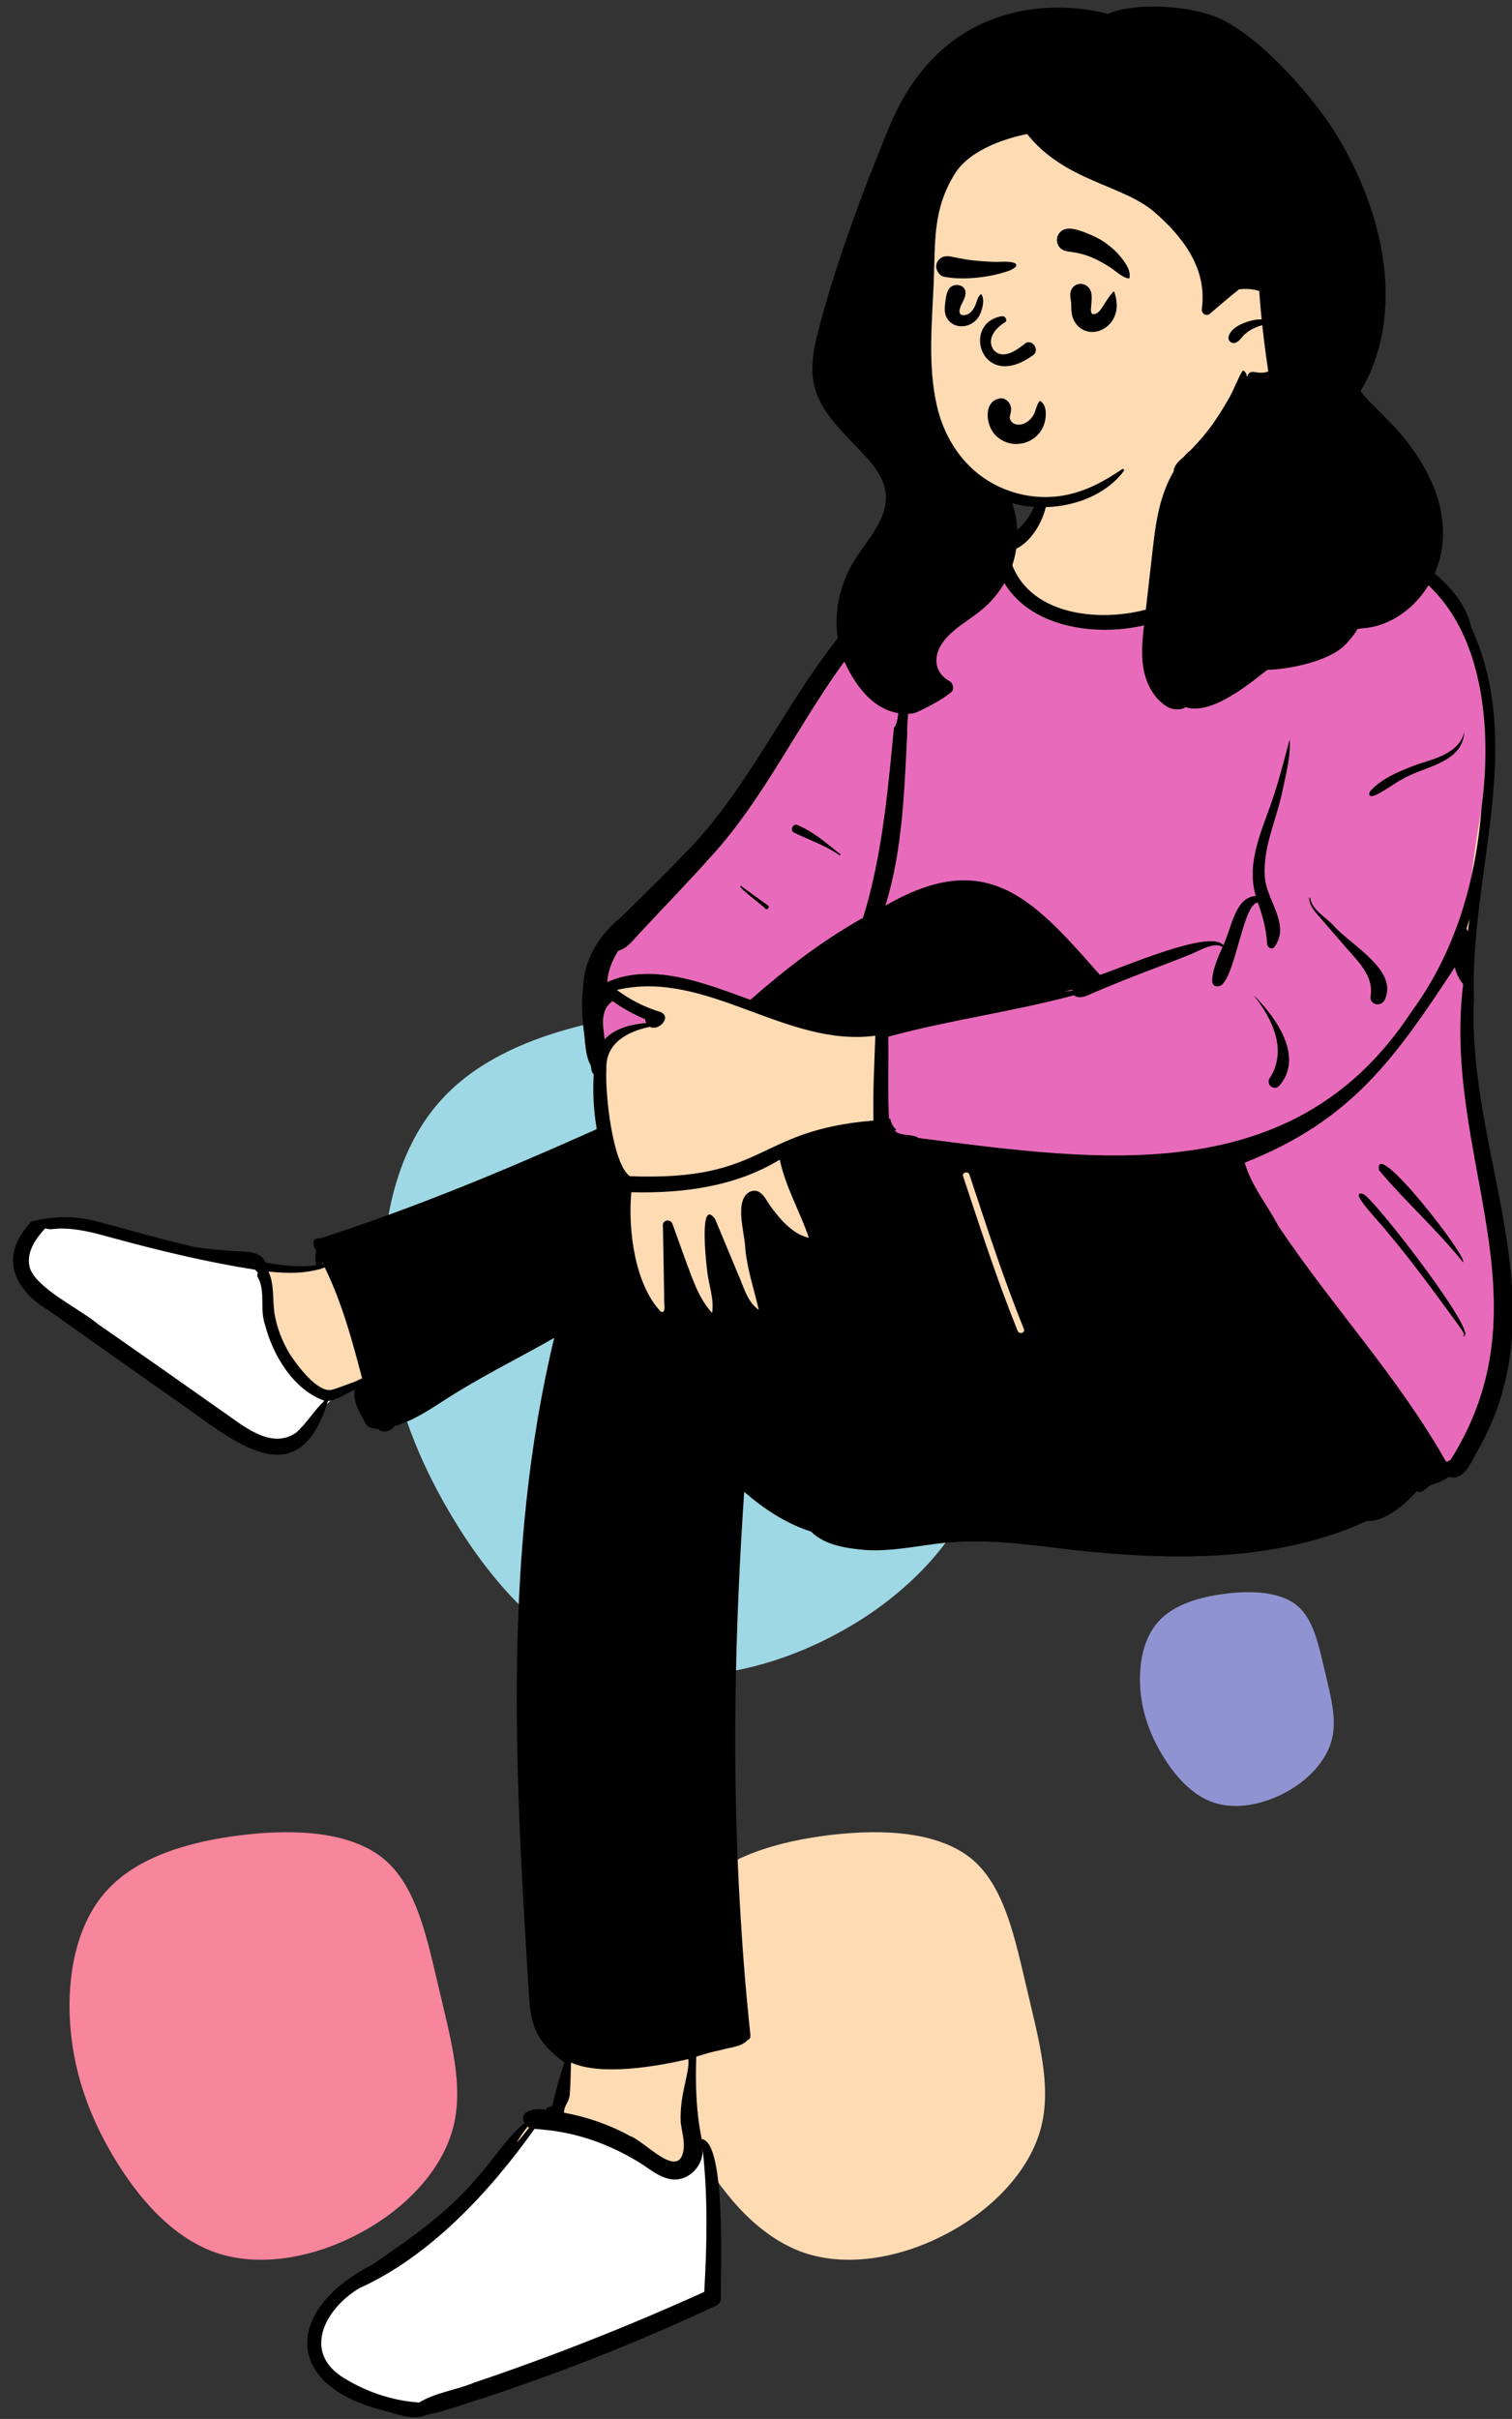 <svg width="232" height="371" viewBox="0 0 232 371" fill="none" xmlns="http://www.w3.org/2000/svg">
<rect x="0" y="0" width="232" height="371" fill="#333333" stroke="none"/>
<path d="M174.957 258.846C174.719 255.212 175.421 251.248 177.772 248.677C180.109 246.092 184.096 244.9 188.215 244.412C192.335 243.924 196.568 244.178 199.091 246.306C201.598 248.445 202.373 252.494 203.275 256.285C204.161 260.087 205.184 263.645 204.336 266.89C203.474 270.119 200.725 273.047 197.268 274.904C193.805 276.79 189.634 277.605 186.226 276.471C182.805 275.322 180.147 272.226 178.25 269.024C176.341 265.806 175.195 262.479 174.957 258.846Z" fill="#9093D1"/>
<path d="M10.756 310.303C10.28 303.036 11.685 295.107 16.385 289.967C21.061 284.795 29.032 282.412 37.271 281.436C45.511 280.46 53.978 280.969 59.023 285.224C64.037 289.501 65.587 297.601 67.391 305.182C69.162 312.786 71.21 319.902 69.513 326.393C67.791 332.851 62.292 338.706 55.376 342.422C48.452 346.192 40.111 347.821 33.293 345.556C26.452 343.258 21.134 337.066 17.341 330.661C13.524 324.223 11.232 317.57 10.756 310.303Z" fill="#F7859C"/>
<path d="M104.999 400.555C104.522 393.288 105.928 385.359 110.628 380.219C115.304 375.047 123.275 372.664 131.515 371.688C139.753 370.712 148.221 371.221 153.265 375.474C158.279 379.752 159.83 387.852 161.634 395.433C163.404 403.038 165.454 410.154 163.756 416.645C162.034 423.102 156.534 428.958 149.618 432.673C142.694 436.442 134.354 438.072 127.536 435.807C120.694 433.51 115.376 427.318 111.584 420.911C107.767 414.473 105.474 407.822 104.999 400.555Z" fill="#F7859C"/>
<path d="M58.879 200.441C58.153 189.092 60.37 176.705 67.731 168.665C75.055 160.577 87.523 156.835 100.407 155.291C113.29 153.747 126.526 154.521 134.404 161.154C142.23 167.822 144.634 180.47 147.435 192.305C150.184 204.177 153.368 215.287 150.697 225.427C147.989 235.518 139.377 244.677 128.555 250.496C117.72 256.4 104.676 258.966 94.023 255.444C83.333 251.873 75.035 242.215 69.122 232.219C63.171 222.173 59.604 211.79 58.879 200.441Z" fill="#9FD8E5"/>
<path d="M100.959 310.304C100.482 303.037 101.888 295.108 106.588 289.968C111.263 284.796 119.235 282.413 127.474 281.437C135.712 280.461 144.181 280.97 149.225 285.223C154.239 289.502 155.79 297.602 157.594 305.183C159.364 312.787 161.413 319.903 159.716 326.394C157.994 332.851 152.494 338.707 145.578 342.422C138.654 346.191 130.314 347.821 123.496 345.556C116.654 343.259 111.336 337.067 107.544 330.66C103.727 324.224 101.434 317.571 100.959 310.304Z" fill="#FFDBB4"/>
<path fill-rule="evenodd" clip-rule="evenodd" d="M4.924 187.964C6.161 187.609 7.705 187.517 9.058 187.452C13.838 187.171 18.712 189.452 23.4 190.48C25.451 190.988 27.624 191.586 29.82 192.031C31.769 192.296 33.784 192.495 35.81 192.621C37.448 192.67 39.353 192.545 39.913 194.268C43.204 194.907 46.118 195.172 49.256 194.629C48.962 193.629 48.795 192.583 49.099 191.505C48.945 191.249 48.737 190.904 48.625 190.671H49.002C54.51 188.464 60.466 186.957 66.002 184.671C73.229 182.064 83.871 177.027 92.221 173.588C91.655 170.485 91.445 167.332 91.686 164.268L91.35 163.996C91.24 163.394 91.069 162.673 90.758 162.127C90.364 161.081 90.355 159.653 90.199 158.471C89.872 156.159 89.655 152.676 90.248 149.931C90.507 146.207 93.015 143.337 95.719 141.034C99.039 137.748 102.363 134.541 105.605 131.128C123.542 112.825 124.961 89.772 153.042 82.765L153.055 82.656C153.277 82.409 153.367 82.213 153.619 82.604C154.546 82.248 155.702 82.278 156.479 81.677C157.857 80.418 158.835 78.965 159.475 77.241C159.967 73.982 159.619 68.959 162.471 66.874C165.64 64.974 182.474 63.621 183.926 67.775C184.827 68.622 185.237 69.697 185.518 71.014C186.456 72.79 187.048 74.76 187.993 76.563C190.002 80.607 191.304 79.711 194.851 80.635C195.236 79.776 196.404 79.949 197.256 80.074C207.57 81.525 220.145 85.484 224.561 95.187L224.185 95.139C231.808 109.474 226.865 127.704 225.501 142.895C224.398 156.398 225.66 169.965 228.657 182.56C232.335 195.922 232.546 210.868 225.248 222.962C224.506 224.347 223.603 226.303 222.004 225.435C221.129 226.098 220.145 226.555 218.786 226.954C218.411 227.226 218.023 227.683 217.631 227.878C217.613 227.905 216.981 227.54 216.948 227.53C215.755 229.235 150.237 234.931 143.438 235.815C137.448 236.538 129.533 238.384 124.651 234.059C120.617 232.906 116.396 229.902 113.172 226.92C111.216 255.318 110.134 313.475 108.388 313.88C107.624 314.14 106.593 314.45 105.729 314.698C105.723 316.738 105.572 319.056 105.732 321.062C106 323.327 106.679 326.002 106.986 328.383C108.307 328.295 108.695 329.621 108.849 330.521C109.989 337.961 109.955 343.959 109.873 352.136C96.469 360.039 80.759 364.385 65.676 369.493C64.231 370.579 61.101 369.404 59.433 369.11C53.641 367.969 47.061 364.593 48.523 358.403C49.593 353.743 54.087 351.061 57.87 348.319C62.009 345.318 66.372 342.319 70.178 338.745C73.231 335.866 75.512 333.632 78.058 330.383C79.188 328.872 80.392 326.389 81.912 325.276C80.307 323.37 83.55 325.156 84.778 325.266C85.5 321.863 86.395 318.595 87.467 315.331L86.425 315.378C83.002 312.178 81.083 296.818 80.845 292.261C79.129 262.555 79.17 228.317 86.052 203.299C80.824 206.522 75.091 209.213 69.892 212.4C66.613 214.323 63.287 216.992 59.612 217.924C59.372 218.612 58.496 218.88 58.018 218.206C57.36 218.287 56.513 218.014 56.44 217.714C55.767 216.337 54.792 214.853 54.91 213.357C54.91 213.357 55.812 211.261 55.812 211.261C53.79 212.084 51.592 213.815 49.433 213.974C45.073 228.547 36.482 220.383 28.215 214.712C23.226 211.222 17.769 207.369 12.519 203.649C8.064 200.102 -0.633 196.736 3.631 189.711" fill="#FFDBB4"/>
<path d="M196.077 80.936C195.689 81.017 195.436 81.426 195.226 81.849L195.184 81.936L195.095 82.122C193.016 88.412 186.418 91.921 180.47 94.256L180.106 94.397L179.738 94.539C170.02 98.858 153.894 96.844 152.389 84.225C129.618 90.282 123.449 115.926 108.949 131.543C105.551 135.359 101.98 139.014 98.502 142.755C97.405 143.832 96.402 145.451 94.869 145.832C93.949 147.277 93.29 148.913 93.177 150.622C98.101 148.419 103.659 149.466 108.871 151.134C110.392 151.621 126.032 159.359 135.141 157.52C135.606 157.426 134.727 175.863 135.636 176.111C143.517 178.261 167.571 180.401 172.392 179.125C188.841 174.771 213.813 235.012 222.99 224.145C225.301 221.408 231.243 210.455 231.158 198.471C231.064 185.414 224.823 170.865 224.68 157.52C224.463 137.381 227.206 125.433 227.323 123.847C229.321 109.091 226.925 89.618 210.308 84.815C205.812 82.753 200.968 81.419 196.077 80.936ZM93.991 153.553C92.691 154.481 92.416 155.916 92.567 157.52C92.626 158.143 92.704 158.766 92.783 159.388C94.417 157.689 96.841 157.086 99.169 156.901C99.08 156.741 98.98 156.523 98.986 156.319C97.218 155.59 95.548 154.666 93.991 153.553Z" fill="#E86BBB"/>
<path fill-rule="evenodd" clip-rule="evenodd" d="M81.721 325.819L81.501 326.128C73.479 337.394 64.604 345.875 55.186 350.218L54.869 350.363L54.84 350.38C52.154 351.95 49.926 354.44 49.051 356.996C48.028 359.988 48.894 362.809 51.8 364.872L51.889 364.934L51.903 364.944C55.561 367.337 59.878 368.825 64.119 369.122L64.276 369.133L64.481 369.146L64.657 369.037C65.781 368.342 66.863 367.943 69.174 367.279L70.148 367L70.55 366.883L70.75 366.823C71.593 366.57 72.159 366.377 72.751 366.137L72.939 366.059L73.568 365.847C84.878 362.013 96.05 357.619 107.045 352.689L107.691 352.398L108.682 351.95L108.705 351.559C109.208 342.991 109.187 336.152 108.471 329.709L108.447 329.499L107.158 329.621C107.346 332.133 104.835 334.259 102.463 333.457L102.391 333.432L102.358 333.421L102.259 333.39C101.591 333.175 101.035 332.862 100.047 332.189L99.315 331.687L99.129 331.562L98.994 331.473C98.929 331.43 98.866 331.39 98.801 331.349L98.711 331.292C94.649 328.747 90.277 327.032 85.838 326.303C85.471 326.236 85.093 326.178 84.68 326.126L84.222 326.072L83.752 326.023L82.293 325.88L81.721 325.819ZM6.75 187.648L6.46 187.96C5.497 188.991 4.768 190.001 4.306 191.043C3.73 192.344 3.608 193.631 4.037 194.877L4.072 194.973L4.08 194.991C4.802 196.651 6.495 198.118 9.736 200.258L10.229 200.58C10.748 200.917 12.15 201.823 12.573 202.104L12.76 202.228C13.522 202.738 14.095 203.151 14.553 203.526L14.629 203.588L15.712 204.342L17.942 205.896L19.596 207.05L20.734 207.845C25.084 210.885 29.282 213.836 33.384 216.736L33.593 216.878L33.757 216.991L33.992 217.156L34.324 217.391L35.428 218.182L35.648 218.338L35.866 218.491L36.086 218.644L36.309 218.797L36.528 218.945C38.771 220.449 40.424 221.193 42.185 221.296C43.438 221.369 44.619 221.06 45.718 220.329L45.796 220.276L45.83 220.253L45.949 220.146L46.047 220.056L46.144 219.965L46.239 219.874C46.744 219.387 47.202 218.858 47.923 217.966L48.529 217.21L48.771 216.911L48.95 216.693L49.078 216.54C49.472 216.069 49.772 215.742 50.11 215.412L50.222 215.304L50.987 214.574L49.99 214.223C45.967 212.807 42.678 208.305 41.327 203.152L41.279 202.967L41.269 202.938C41.025 202.25 40.937 201.546 40.913 200.395L40.901 199.517L40.895 199.228L40.89 199.033L40.884 198.842C40.832 197.464 40.681 196.68 40.245 195.811L40.19 195.703L40.172 195.668L40.15 195.636C40.122 195.596 40.119 195.59 40.131 195.57L40.36 195.181L40.088 194.833C39.968 194.679 39.836 194.527 39.681 194.364L39.614 194.294L39.463 194.138L39.249 194.104C32.519 193.039 25.611 191.468 17.38 189.223L16.552 188.996L16.139 188.885L15.861 188.811L15.585 188.738C12.863 188.03 11.2 187.757 9.299 187.781L9.137 187.784C8.961 187.787 8.812 187.797 8.557 187.82L8.294 187.844L8.173 187.854L8.056 187.863C7.629 187.892 7.401 187.876 7.178 187.801L7.151 187.792L6.75 187.648Z" fill="white"/>
<path fill-rule="evenodd" clip-rule="evenodd" d="M192.317 79.745C188.106 78.72 187.387 68.615 184.844 70.054C183.374 71.333 185.778 73.747 186.204 75.192L186.391 75.558C187.253 77.241 188.229 78.917 189.929 79.887C191.022 81.039 194.288 79.908 193.808 81.742C192.131 87.271 183.23 91.099 177.983 92.82C169.829 95.887 156.638 94.849 154.723 84.571C159.195 83.751 162.502 75.673 159.745 72.309C159.651 75.576 158.76 78.948 156.198 81.162L156.056 81.292C155.606 81.704 155.022 82.195 154.44 82.104C153.872 81.313 152.771 81.763 152.447 82.598C126.981 87.004 121.308 114.5 105.271 130.684C102.068 134.06 98.719 137.292 95.413 140.566C92.037 143.248 89.648 146.986 89.482 151.376C89.18 153.817 89.329 156.26 89.652 158.706L89.675 158.927C89.824 160.442 89.913 162.07 90.634 163.415C90.758 163.871 90.708 164.447 91.102 164.769C90.93 167.559 91.093 170.399 91.565 173.18L90.336 173.729C76.816 179.757 63.14 185.439 49.042 189.958C47.838 189.739 47.936 191.141 48.519 191.779C48.365 192.529 48.349 193.308 48.529 194.05C45.948 194.421 43.326 194.112 40.777 193.641C39.971 191.864 37.83 191.959 36.173 191.909C34.116 191.78 32.062 191.579 30.02 191.293C24.987 190.168 20.045 188.687 15.061 187.386C11.726 186.446 8.129 186.491 4.783 187.356C4.215 187.993 3.69 188.674 3.247 189.397C0.188 194.145 3.202 198.495 7.471 200.988C14.321 205.849 21.172 210.703 28.052 215.518L28.552 215.875C36.738 221.74 45.946 229.164 50.318 214.889C51.787 214.717 53.075 213.729 54.444 213.147C54.076 214.86 55.175 216.59 55.933 218.059C56.26 218.895 57.152 219.171 57.976 219.163C58.682 219.856 60.006 219.583 60.467 218.762C64.209 217.689 67.301 215.186 70.613 213.241C75.322 210.377 80.263 207.936 85.04 205.194C77.104 238.087 79.045 272.349 81.157 305.831L81.172 306.133C81.433 311.021 82.553 313.334 86.603 316.33C85.898 318.485 85.267 320.648 84.785 322.864C84.615 323.378 83.833 322.894 83.827 323.6C82.388 323.263 79.464 323.624 80.484 325.616C77.595 328.043 75.639 331.331 73.107 334.098C68.647 339.449 62.817 343.432 57.1 347.357C43.959 354.06 43.206 365.675 58.581 369.643L58.735 369.68C60.852 370.19 63.402 371.356 65.455 370.374C68.525 369.782 71.572 368.584 74.576 367.672C86.672 363.665 98.502 358.973 109.965 353.582C110.38 353.386 110.615 352.938 110.626 352.49C110.498 348.791 111.502 328.518 107.67 328.081C106.814 323.939 106.68 319.664 106.835 315.437C108.078 315.045 109.335 314.668 110.623 314.423C111.873 314.029 113.828 313.94 114.665 312.927C114.966 312.818 115.186 312.548 115.141 312.123C114.464 305.77 113.951 299.401 113.577 293.023C112.294 271.634 112.73 250.177 114.19 228.811C117.2 231.417 120.63 233.698 124.448 234.912C126.555 237.025 129.935 237.479 132.812 237.735C136.511 237.964 140.146 237.224 143.797 236.764C149.996 235.983 156.153 236.675 162.308 237.441L164.411 237.703C179.479 239.358 195.763 239.7 209.807 233.253C212.451 233.488 215.734 230.628 217.383 228.716C218.112 229.166 218.827 228.287 219.408 227.824C220.366 227.533 221.452 227.114 222.321 226.504C224.527 227.226 225.716 224.36 226.554 222.802C239.85 200.01 225.043 177.323 226.157 153.155C225.482 134.206 234.116 114.466 225.772 96.293C224.083 88.602 214.21 83.287 206.779 81.333C204.384 80.937 195.318 77.656 194.32 80.415C193.847 79.794 193.041 79.747 192.317 79.745ZM82.028 326.504C83.275 326.638 84.49 326.715 85.721 326.941C90.216 327.679 94.504 329.421 98.367 331.842C99.618 332.623 100.735 333.607 102.17 334.042C105.12 335.114 108.02 332.452 107.804 329.573C108.626 336.807 108.485 344.25 108.058 351.521C96.519 356.746 84.721 361.406 72.709 365.453C70.004 366.588 66.801 366.951 64.316 368.486C60.08 368.218 55.816 366.729 52.258 364.401C46.356 360.302 50.274 353.8 55.167 350.94C65.937 346.075 75.105 336.229 82.028 326.504ZM105.626 315.806C105.851 317.95 104.223 321.291 104.453 325.565C104.63 326.899 105.045 328.298 104.901 329.637C104.238 334.607 98.862 328.291 96.641 327.599C93.487 325.863 90.06 324.681 86.537 324.034C86.559 322.888 87.317 322.431 87.416 321.298C87.559 319.63 87.552 318.027 87.627 316.342C92.208 318.427 100.766 316.953 105.626 315.806ZM80.942 326.18C81.022 326.233 81.106 326.279 81.193 326.319C80.556 327.091 80.005 327.947 79.25 328.611L79.571 328.112C80.001 327.445 80.441 326.781 80.942 326.18ZM223.226 148.366C223.457 149.305 223.877 150.188 224.507 150.939C221.255 177.334 237.987 199.338 222.603 223.88C222.409 223.971 222.231 224.083 222.061 224.224C221.97 224.164 221.88 224.101 221.791 224.037C214.58 211.265 204.316 200.248 196.138 188.026C194.568 184.958 191.984 181.87 190.994 178.325C207.43 171.829 213.995 162.351 223.226 148.366ZM6.933 188.402C7.63 188.652 8.405 188.446 9.149 188.432C11.789 188.376 14.37 189.066 16.895 189.763C24.24 191.773 31.623 193.554 39.148 194.744C39.3 194.902 39.445 195.063 39.578 195.232C39.447 195.453 39.427 195.729 39.616 196.004C40.752 198.175 39.834 200.832 40.658 203.156C41.853 207.86 45.032 213.165 49.775 214.835C48.193 216.343 47.059 218.285 45.43 219.742C41.425 222.489 37.015 218.394 33.745 216.198C27.52 211.796 21.279 207.425 15.021 203.072C12.217 200.746 6.015 197.814 4.674 194.733C3.814 192.37 5.378 190.068 6.933 188.402ZM49.832 194.4C52.511 199.87 54.058 205.685 55.605 211.558C53.996 212.001 52.513 212.695 50.931 213.162C48.703 213.664 45.558 209.354 44.44 207.643C43.289 205.729 42.482 203.627 42.108 201.424C41.793 199.267 42.129 197.027 41.192 195.029C44.094 195.325 47.039 195.388 49.832 194.4ZM209.122 183.114C206.606 182.408 212.33 188.106 212.659 188.714C216.381 193.113 219.791 197.758 223.175 202.418L224.201 203.833C224.299 203.976 224.978 204.981 224.487 204.853C224.442 204.842 224.421 204.901 224.457 204.925C227.586 205.479 210.631 183.501 209.122 183.114ZM147.782 180.424C147.578 179.81 148.544 179.548 148.748 180.158L149.389 182.092C151.81 189.397 154.215 196.713 157.108 203.848C157.35 204.446 156.383 204.707 156.142 204.115C152.996 196.351 150.425 188.372 147.782 180.424ZM119.646 177.866C120.528 182.058 122.758 185.836 124.109 189.843C121.571 189.283 119.616 186.915 118.136 184.878L118.092 184.811C117.394 183.735 116.582 182.055 114.997 182.814C112.591 184.213 114.315 189.176 114.36 191.528C114.665 194.752 115.712 197.768 116.426 200.9C114.591 199.645 114.064 197.171 113.17 195.243L109.729 186.98C107.2 183.51 108.374 193.9 108.505 194.88C108.711 197.034 109.617 199.201 109.261 201.37C107.835 199.833 106.936 197.902 106.181 195.943C105.134 193.218 104.178 190.458 103.181 187.715C102.837 186.836 101.53 187.144 101.72 188.112C101.784 191.225 101.835 194.338 101.885 197.451L101.922 199.786C101.929 200.229 102.147 201.522 101.384 201.164C97.372 196.95 96.344 188.523 96.866 182.861C104.751 183.051 112.796 182.027 119.646 177.866ZM49.478 193.589C49.511 193.692 49.548 193.795 49.585 193.898C49.563 193.902 49.538 193.907 49.516 193.913C49.501 193.804 49.488 193.697 49.478 193.589ZM224.48 193.589C225.355 192.942 210.654 174.048 211.606 179.502C215.708 184.36 220.49 188.617 224.48 193.589ZM94.65 151.836C108.398 148.603 120.505 160.681 134.312 158.856C134.152 163.182 133.93 167.537 134.018 171.865C115.682 173.379 117.769 181.191 96.662 180.404C93.934 178.576 92.814 167.368 93.045 163.984C92.868 159.984 96.307 158.188 99.733 157.487C100.97 158.235 103.191 156.003 101.353 155.217C98.934 154.489 96.671 153.344 94.65 151.836ZM196.076 80.936C200.968 81.418 205.812 82.753 210.307 84.815C226.925 89.618 229.321 109.09 227.323 123.847C226.495 135.069 223.298 146.044 216.577 155.169C198.683 182.487 169.046 178.161 140.974 174.548C139.962 173.843 138.247 174.344 137.272 173.413C137.374 173.377 137.466 173.329 137.544 173.269C137.076 172.903 136.713 172.261 136.605 171.578L136.403 171.598C136.205 167.362 136.363 163.208 136.299 159.005C145.523 156.472 155.416 155.178 164.764 152.656C165.827 153.398 167.052 152.544 168.09 152.141C170.781 150.995 173.496 149.906 176.23 148.87L176.915 148.612C178.697 147.943 180.479 147.257 182.245 146.542L182.906 146.273C183.918 145.859 186.472 144.326 187.576 145.283L187.487 145.475C186.832 146.904 184.578 152.193 187.349 151.147C189.6 149.565 190.766 138.534 192.995 138.437C193.762 140.491 194.311 142.622 194.436 144.817C194.481 145.311 195.13 145.728 195.52 145.266C198.163 141.781 194.17 137.985 194.064 134.307C193.812 130.029 195.702 126.027 196.644 121.933L196.702 121.651C197.254 118.995 198.113 115.775 197.885 113.393L197.337 115.46C196.787 117.529 196.223 119.599 195.576 121.639C193.972 126.734 191.074 131.983 192.684 137.435C189.454 137.543 188.908 142.647 187.695 144.978C185.732 142.428 171.918 148.543 168.765 149.524L168.157 148.833C158.285 137.626 151.158 130.042 135.857 138.907C138.5 130.37 138.755 121.303 139.206 112.438C139.052 110.752 140.025 106.303 138.652 105.383C138.414 105.417 138.182 105.489 137.964 105.585L137.964 106.459C137.957 108.152 137.878 110.959 137.169 111.596L136.844 114.948C135.992 123.663 135.026 132.371 132.426 140.769C126.186 144.262 120.492 148.635 115.136 153.353L114.526 153.13C107.907 150.704 99.944 147.595 93.177 150.622C93.29 148.913 93.949 147.277 94.868 145.831C96.402 145.451 97.405 143.832 98.502 142.755C101.98 139.014 105.551 135.359 108.949 131.543C123.449 115.926 129.618 90.282 152.389 84.224C153.894 96.844 170.02 98.857 179.737 94.539L180.106 94.397C186.147 92.063 192.974 88.54 195.095 82.122L195.183 81.936C195.402 81.483 195.662 81.022 196.076 80.936ZM192.492 152.749C192.475 152.73 192.44 152.756 192.456 152.777C195.287 156.334 197.591 161.186 194.777 165.435C194.257 166.391 195.472 167.31 196.25 166.581C200.156 162.141 195.823 156.123 192.492 152.749ZM93.991 153.553C95.548 154.665 97.217 155.59 98.986 156.319C98.98 156.523 99.08 156.741 99.169 156.901C96.841 157.086 94.417 157.688 92.783 159.388C92.704 158.766 92.626 158.143 92.567 157.519C92.416 155.916 92.691 154.48 93.991 153.553ZM201.047 137.829L201.029 137.743C201.016 137.646 200.869 137.639 200.873 137.743C200.927 139.015 201.851 139.919 202.634 140.825C203.796 142.168 204.957 143.511 206.119 144.853C208.062 147.193 210.924 149.546 210.28 152.936C210.268 154.14 211.775 154.398 212.387 153.513C214.819 148.869 207.163 144.918 204.583 141.923C203.371 140.626 201.461 139.672 201.047 137.829ZM164.597 151.77C164.56 151.827 164.534 151.89 164.521 151.954C164.113 151.998 163.707 152.044 163.301 152.094L164.597 151.77ZM225.489 140.91C225.417 141.395 225.349 141.881 225.284 142.368L225.219 142.855L225.209 142.812C225.176 142.686 225.113 142.576 225.032 142.488L225.004 142.46C225.172 141.946 225.334 141.429 225.489 140.91ZM113.723 135.887C112.748 135.783 117.168 138.965 117.412 139.359C117.768 139.669 118.185 139.118 117.805 138.849C116.431 137.879 115.078 136.883 113.723 135.887ZM122.323 126.527C121.644 126.249 121.183 127.38 121.827 127.696C124.172 128.844 126.651 129.657 128.812 131.168C128.907 131.234 129.026 131.08 128.936 131.009L128.676 130.803C126.686 129.221 124.698 127.501 122.323 126.527ZM224.68 112.219C224.024 115.309 220.478 116.324 217.726 117.147L216.866 117.475C214.436 118.407 211.918 119.454 210.17 121.422C209.485 123.641 214.374 119.775 215.057 119.579C218.396 117.506 224.43 117.154 224.68 112.219ZM152.289 83.367C152.27 83.524 152.261 83.685 152.256 83.845C152.051 83.845 151.846 83.847 151.641 83.853C151.88 83.713 152.1 83.552 152.289 83.367Z" fill="black"/>
<path fill-rule="evenodd" clip-rule="evenodd" d="M137.877 39.612C138.489 29.529 141.751 18.099 151.351 13.148C172.515 4.629 200.341 26.083 201.815 48C202.328 55.502 198.175 63.7 190.586 65.785C188.899 68.028 186.347 69.397 183.828 70.585C153.83 86.196 134.452 73.506 137.877 39.612Z" fill="#FFDBB4"/>
<path fill-rule="evenodd" clip-rule="evenodd" d="M131.043 33.34C132.103 30.387 133.223 27.456 134.401 24.548C135.548 21.718 136.585 18.827 138.01 16.131C146.52 0.029 161.995 0.029 169.995 2.133C174.143 0.34 181.914 0.845 186.233 2.463C193.226 5.082 201.751 15.384 204.665 20.013C211.1 30.233 215.116 43.835 210.842 55.644C210.283 57.188 209.571 58.617 208.768 59.995C209.274 60.682 209.855 61.332 210.5 61.972C212.414 63.872 214.329 65.709 215.983 67.852C217.627 69.982 218.99 72.247 220.004 74.744C221.917 79.453 222.009 84.785 219.48 89.278C217.28 93.188 213.383 96.099 208.991 96.377C208.766 96.408 208.54 96.437 208.314 96.46C207.732 97.421 207.022 98.306 206.213 99.078C203.732 101.444 197.819 102.658 194.446 102.736C194.273 102.875 194.099 103.015 193.924 103.153C191.86 104.782 189.695 106.425 187.326 107.584C185.721 108.37 183.617 109.027 181.942 108.46C181.183 108.968 179.937 108.861 179.184 108.445C177.946 107.761 176.939 106.529 176.327 105.268C174.841 102.206 175.199 98.856 175.58 95.585C176 91.972 176.404 88.357 176.815 84.744C177.136 81.919 177.472 79.046 178.329 76.325C178.772 74.915 179.352 73.56 180.102 72.286C180.082 72.179 180.086 72.072 180.116 71.971C180.362 71.17 180.869 70.751 181.471 70.206C181.548 70.136 181.626 70.065 181.702 69.992C182.002 69.648 182.324 69.329 182.668 69.058C182.801 68.924 182.932 68.788 183.062 68.651C184.15 67.509 185.178 66.308 186.091 65.021C186.977 63.773 187.777 62.469 188.538 61.142C189.312 59.792 189.824 58.302 190.597 56.962C190.663 56.846 190.831 56.824 190.925 56.919C191.164 57.167 191.317 57.443 191.288 57.733L191.408 57.751C191.453 57.313 191.855 56.957 192.402 57.052C193.219 57.195 193.892 57.248 194.6 56.976C194.475 56.148 194.36 55.318 194.247 54.486C194.04 52.956 193.848 51.421 193.683 49.886C193.284 49.982 192.888 50.12 192.5 50.295C191.948 50.543 191.426 50.877 190.98 51.287C190.54 51.692 190.236 52.238 189.7 52.52C189.082 52.843 188.337 52.309 188.518 51.609C188.885 50.194 190.962 49.384 192.247 49.116C192.688 49.024 193.139 48.985 193.59 48.995C193.488 48.009 193.397 47.024 193.323 46.037C193.287 45.57 193.255 45.103 193.224 44.635C192.226 44.331 191.156 44.241 190.117 44.383C189.774 44.657 189.431 44.928 189.1 45.202C188.048 46.074 187.001 46.951 185.967 47.844C185.873 47.923 185.781 48.003 185.687 48.084C185.073 48.614 184.307 48.089 184.41 47.338C185.254 41.188 181.498 36.297 177.101 32.507C172.233 28.31 163.384 27.822 157.595 20.553C154.929 21.097 148.976 22.713 146.52 26.639C143.081 32.141 143.53 37.07 143.268 43.31C143.006 49.556 142.341 56.07 143.755 62.228C145.059 67.906 148.59 72.757 154.068 74.988C154.204 75.043 154.342 75.096 154.479 75.148C157.312 76.22 160.403 76.523 163.384 75.959C166.682 75.333 169.436 73.819 172.18 71.957C172.338 71.851 172.569 72.068 172.45 72.227C168.833 77.035 161.729 78.641 156.093 77.372C155.83 77.312 155.568 77.247 155.308 77.176C156.569 80.812 156.315 84.802 154.673 88.342C153.685 90.472 152.179 92.315 150.345 93.769C148.323 95.371 145.815 96.664 144.412 98.912C143.128 100.973 143.509 103.287 145.709 104.477C146.263 104.778 146.476 105.753 145.927 106.181C145.717 106.343 145.507 106.508 145.292 106.67C144.06 107.602 140.678 109.353 140.13 109.417C135.266 109.996 131.995 106.414 129.899 102.188C127.437 97.228 128.077 91.184 130.789 86.46C132.964 82.671 137.248 78.936 135.545 74.14C134.937 72.427 133.695 70.966 132.487 69.647C131.111 68.144 129.63 66.737 128.31 65.181C126.998 63.636 125.834 61.956 125.184 60.017C124.236 57.184 124.708 54.12 125.42 51.292C126.948 45.22 128.931 39.229 131.043 33.34Z" fill="black"/>
<path fill-rule="evenodd" clip-rule="evenodd" d="M154.889 61.867C154.64 61.434 154.068 61.034 153.545 61.095C151.2 61.37 151.204 64.216 152.11 65.877C152.912 67.35 154.574 68.214 156.237 68.088C157.984 67.955 159.472 66.927 160.127 65.292C160.56 64.21 160.761 62.212 159.608 61.485C159.587 61.472 159.551 61.475 159.534 61.495C158.982 62.138 158.96 63.104 158.476 63.82C158.027 64.486 157.328 65.037 156.509 65.121C155.897 65.185 155.279 64.964 155.039 64.415C154.91 64.118 154.925 63.956 154.973 63.752L155.018 63.574C155.171 62.951 155.24 62.477 154.889 61.867ZM154.262 49.388C153.039 50.132 151.176 51.867 152.491 53.711C154.04 55.338 156.269 53.473 157.368 52.63C158.387 51.976 159.532 53.657 158.586 54.42C150.647 60.303 147.425 49.583 153.643 48.513C154.328 48.395 154.582 49.158 154.262 49.388ZM167.176 44.286C166.426 43.159 164.712 43.325 164.299 44.663C164.075 45.387 164.384 46.038 164.368 46.762C164.355 47.373 164.395 48.054 164.582 48.646C165.009 49.996 166.222 50.95 167.657 50.91C169.087 50.871 170.347 49.965 170.946 48.688C171.547 47.407 171.42 46.082 170.981 44.779C170.96 44.717 170.878 44.686 170.828 44.739C170.31 45.291 169.93 45.873 169.537 46.491L169.134 47.124C168.826 47.601 168.379 48.211 167.805 48.172L167.718 48.164C167.559 48.15 167.583 48.182 167.46 47.964C167.403 47.863 167.413 47.676 167.386 47.557L167.376 47.517L167.381 47.495C167.394 47.437 167.406 47.329 167.415 47.14L167.418 47.099C167.459 46.217 167.708 45.085 167.176 44.286ZM148.149 45.037C148.283 43.595 146.258 43.275 145.585 44.342C145.234 44.898 145.132 45.597 145.054 46.259L145.018 46.573C144.938 47.253 144.906 47.96 145.201 48.595C145.666 49.593 146.676 50.122 147.765 50.038C148.806 49.958 149.755 49.354 150.256 48.438C150.702 47.62 151.145 46.023 150.604 45.17C150.571 45.118 150.505 45.111 150.461 45.151C149.948 45.606 149.865 46.436 149.561 47.029C149.247 47.64 148.77 48.236 148.048 48.329C147.358 48.418 147.094 48.04 147.27 47.381C147.498 46.531 148.063 45.952 148.149 45.037ZM166.629 35.715L166.298 35.589C165.163 35.16 163.606 34.664 162.683 35.587C162.114 36.157 162.006 36.995 162.412 37.69C162.904 38.532 163.787 38.553 164.639 38.677C165.609 38.818 166.595 39.086 167.498 39.468C168.515 39.899 169.458 40.435 170.383 41.035C171.262 41.605 172.137 42.536 173.189 42.712C173.232 42.719 173.281 42.7 173.292 42.653C173.531 41.624 172.867 40.611 172.275 39.808C171.558 38.836 170.689 38.038 169.719 37.322C168.782 36.632 167.711 36.133 166.629 35.715ZM146.018 39.375L145.917 39.357C145.229 39.242 144.606 39.269 144.087 39.814C143.691 40.23 143.539 40.77 143.728 41.32C143.902 41.827 144.291 42.343 144.856 42.449C146.764 42.809 148.877 42.749 150.794 42.477C151.671 42.353 152.556 42.2 153.41 41.96L153.803 41.846C154.517 41.642 155.333 41.429 155.851 40.904C156.037 40.715 155.93 40.445 155.707 40.358C154.803 40.004 153.564 40.192 152.6 40.164C151.479 40.132 150.356 40.048 149.24 39.932C148.149 39.819 147.094 39.572 146.018 39.375Z" fill="black"/>
</svg>
